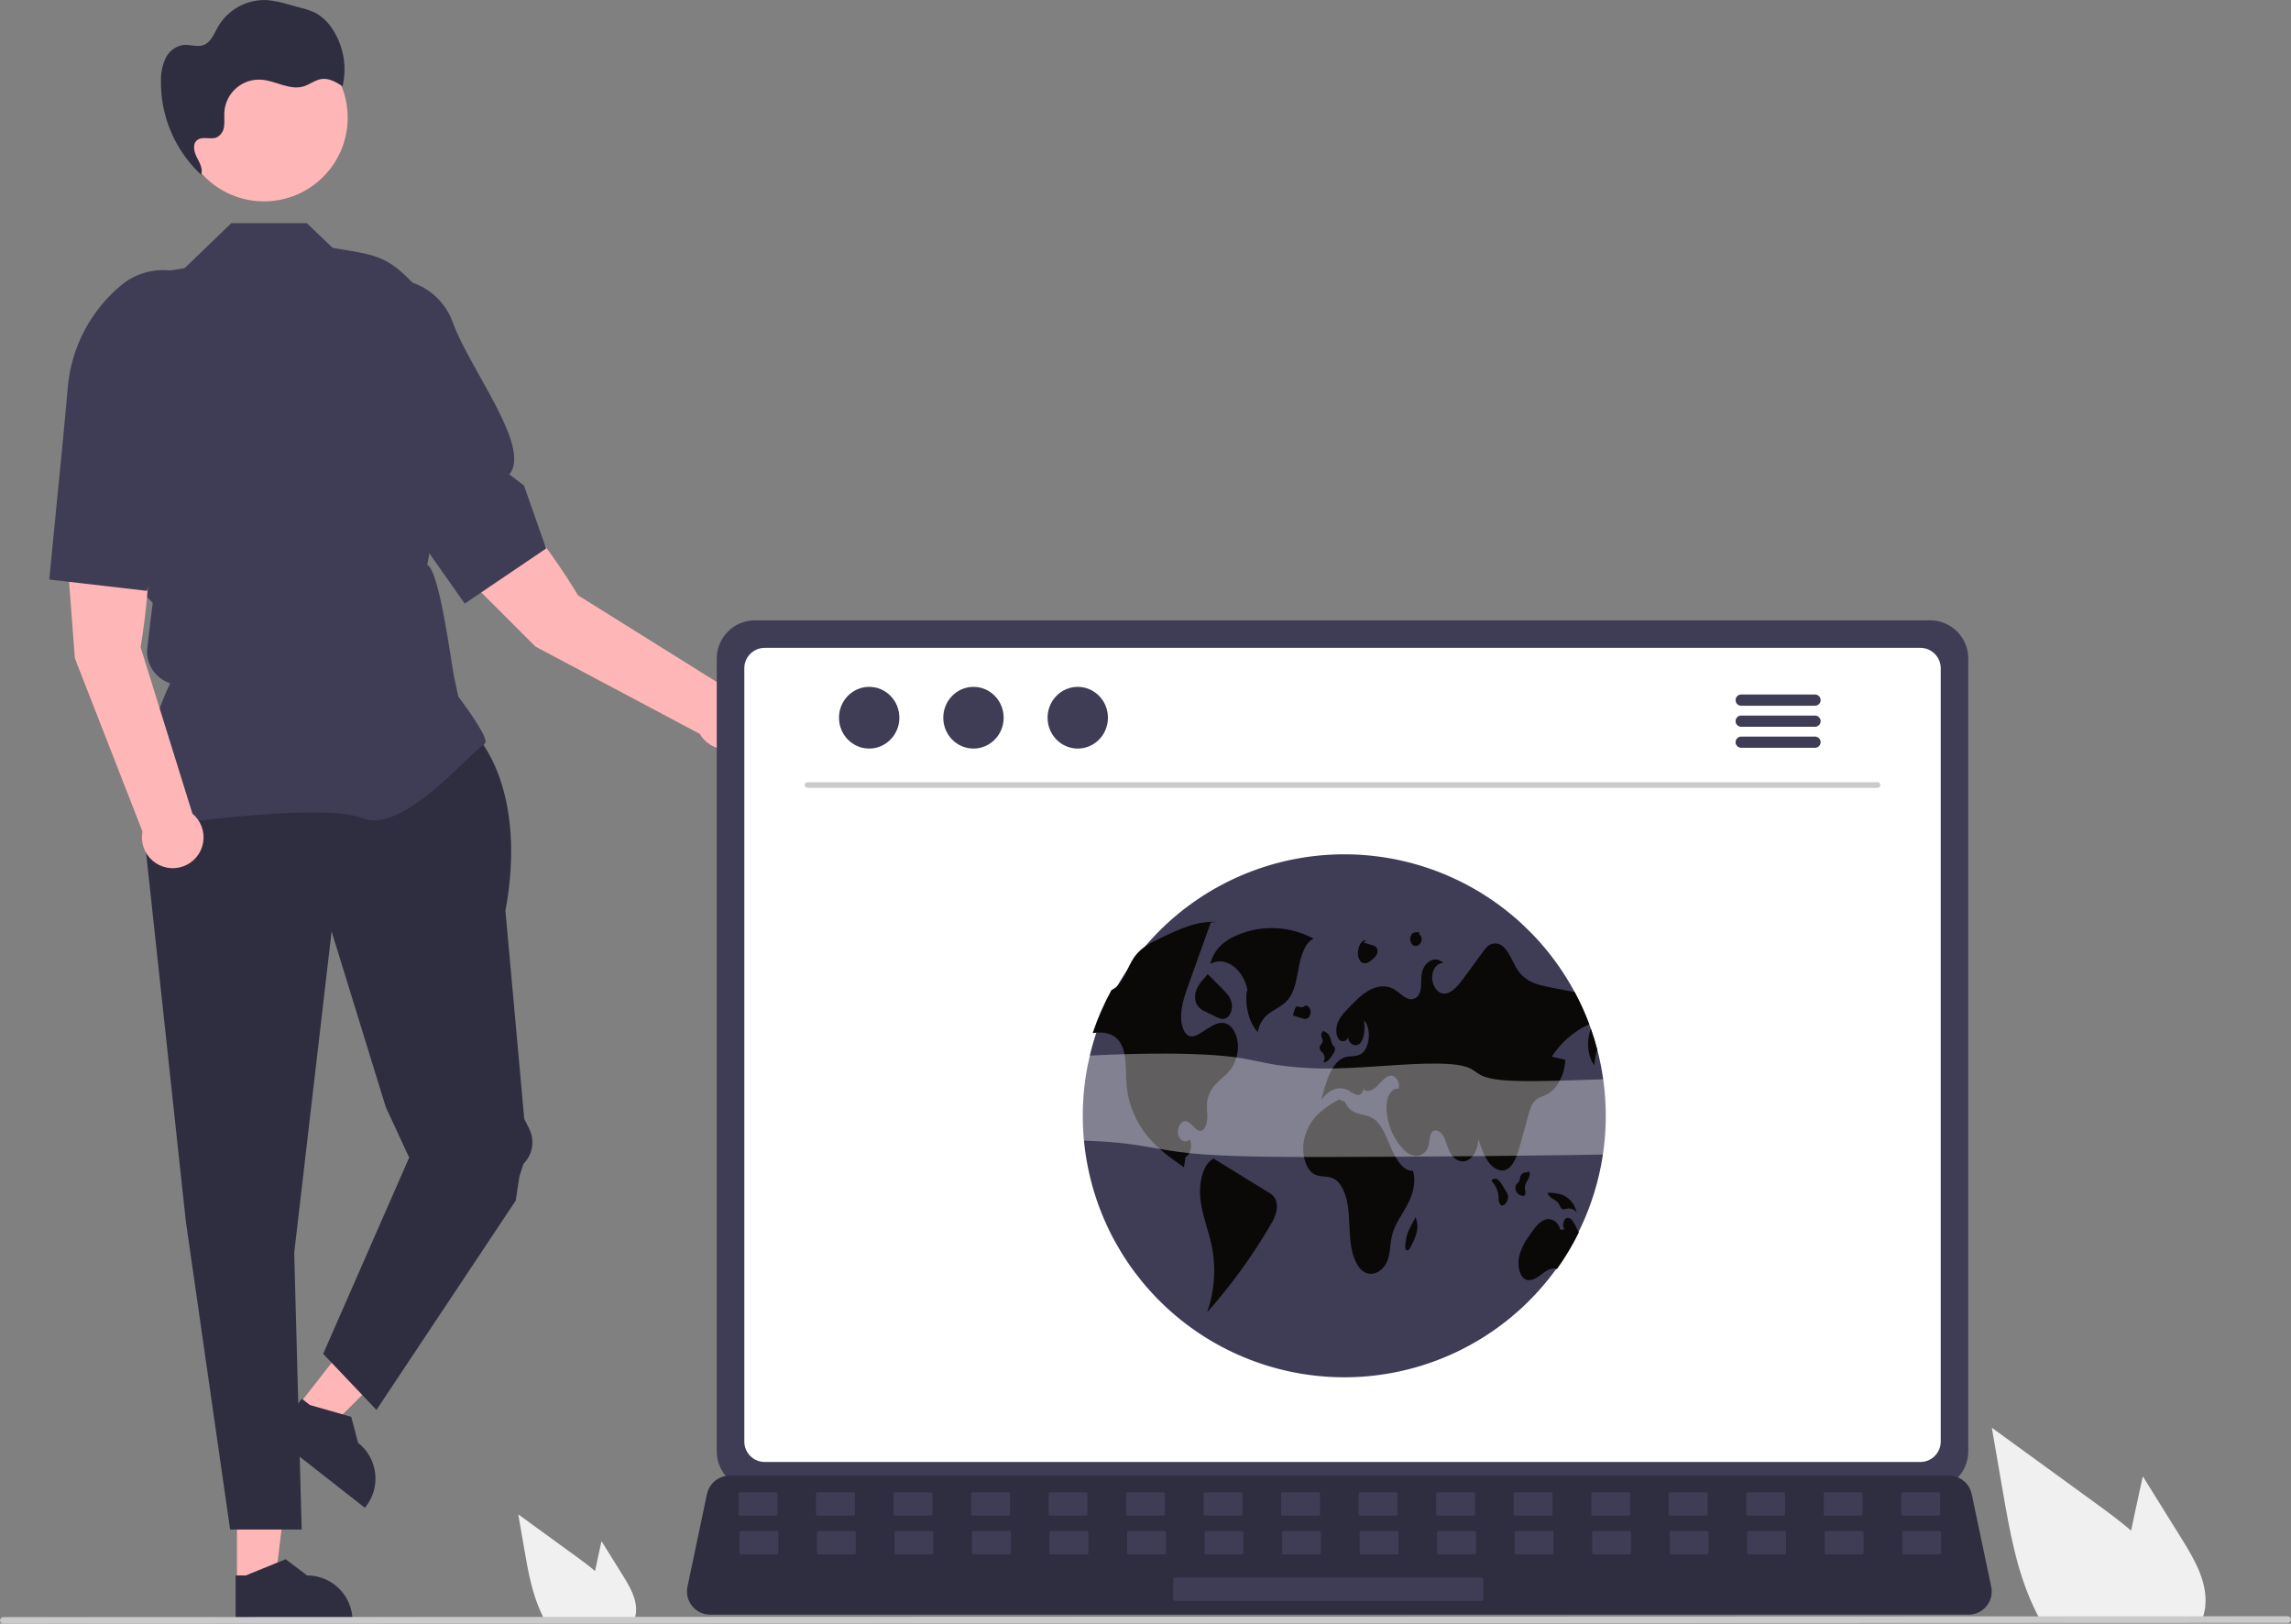 <svg width="127" height="90" viewBox="0 0 127 90" fill="none" xmlns="http://www.w3.org/2000/svg">
<rect x="0" y="0" width="127" height="90" fill="#808080" stroke="none"/>
<g clip-path="url(#clip0_15_163)">
<path d="M13.136 87.731L15.243 87.731L16.246 79.601L13.135 79.601L13.136 87.731Z" fill="#FFB6B6"/>
<path d="M13.061 89.929L19.544 89.929V89.847C19.543 89.178 19.278 88.536 18.804 88.063C18.331 87.59 17.69 87.325 17.02 87.325H17.02L15.836 86.426L13.627 87.325L13.061 87.325L13.061 89.929Z" fill="#2F2E41"/>
<path d="M16.54 77.895L18.199 79.195L24.002 73.413L21.553 71.495L16.54 77.895Z" fill="#FFB6B6"/>
<path d="M15.125 79.58L20.228 83.577L20.279 83.512C20.691 82.986 20.878 82.317 20.797 81.652C20.716 80.988 20.375 80.383 19.848 79.971L19.848 79.971L19.47 78.534L17.177 77.879L16.731 77.53L15.125 79.58Z" fill="#2F2E41"/>
<path d="M26.464 40.855C26.464 40.855 29.261 43.756 28.018 50.49L29.062 62.02L29.331 62.554C29.492 62.872 29.548 63.232 29.491 63.584C29.435 63.936 29.269 64.261 29.017 64.513L28.795 65.201L28.588 66.548L20.868 78.151L17.915 75.043L22.682 64.165L21.387 61.368L18.382 51.63L16.309 69.448L16.724 84.781H12.757L10.3 67.687L7.709 43.653L9.056 40.855H26.464Z" fill="#2F2E41"/>
<path d="M8.355 45.84L8.327 45.8C6.817 43.687 9.088 38.608 9.43 37.872C9.024 37.74 8.675 37.472 8.444 37.112C8.214 36.752 8.115 36.323 8.165 35.898L8.313 34.644L8.466 33.413L7.364 32.311L7.361 32.283L6.726 26.733L5.804 23.047C5.456 21.653 5.486 20.192 5.89 18.813C6.294 17.435 7.057 16.189 8.102 15.203L10.234 14.864L12.825 12.368H17.004L18.437 13.737C21.112 14.206 21.571 14.053 23.869 16.809L22.825 25.38L22.564 26.559L22.565 28.158L23.227 28.894C23.466 29.159 23.639 29.476 23.733 29.82C23.828 30.163 23.84 30.524 23.77 30.874L23.683 31.309C24.366 31.602 25.018 36.802 25.174 37.528L25.406 38.613C25.605 38.876 26.918 40.627 26.918 41.105C26.918 41.177 26.865 41.246 26.751 41.324C25.856 41.929 22.288 46.228 20.099 45.352C17.767 44.419 8.497 45.818 8.403 45.832L8.355 45.84Z" fill="#3F3D56"/>
<path d="M7.794 35.874C7.794 35.874 8.867 29.81 7.786 27.529L3.497 27.836L4.15 36.486L7.899 46.091C7.842 46.387 7.864 46.693 7.963 46.978C8.062 47.262 8.235 47.516 8.464 47.712C8.692 47.908 8.969 48.04 9.265 48.095C9.562 48.15 9.867 48.126 10.151 48.024C10.435 47.923 10.687 47.748 10.882 47.517C11.076 47.287 11.206 47.01 11.259 46.713C11.311 46.416 11.284 46.111 11.18 45.828C11.076 45.545 10.9 45.294 10.668 45.102L7.794 35.874Z" fill="#FFB6B6"/>
<path d="M3.497 24.313L3.762 21.423C3.862 20.336 4.176 19.278 4.686 18.312C5.196 17.347 5.892 16.491 6.734 15.795C7.257 15.366 7.89 15.091 8.561 15.003C9.232 14.914 9.914 15.015 10.531 15.294C11.364 15.678 12.021 16.363 12.368 17.212C12.715 18.061 12.727 19.01 12.4 19.868C11.409 22.467 11.767 25.216 9.834 25.551L10.044 26.55L8.144 32.751L2.731 32.124L3.497 24.313Z" fill="#3F3D56"/>
<path d="M32.045 33C32.045 33 28.903 27.703 26.596 26.679L23.544 29.708L29.682 35.84L38.789 40.677C38.938 40.939 39.155 41.156 39.415 41.307C39.676 41.458 39.972 41.538 40.274 41.538C40.575 41.537 40.871 41.457 41.132 41.305C41.392 41.154 41.608 40.936 41.757 40.674C41.906 40.412 41.983 40.115 41.98 39.814C41.977 39.512 41.895 39.217 41.741 38.958C41.587 38.698 41.368 38.484 41.105 38.338C40.841 38.191 40.544 38.116 40.242 38.121L32.045 33Z" fill="#FFB6B6"/>
<path d="M21.247 27.037L19.563 24.673C18.93 23.784 18.478 22.777 18.235 21.712C17.991 20.648 17.961 19.545 18.145 18.469C18.262 17.802 18.563 17.181 19.014 16.677C19.465 16.172 20.047 15.804 20.697 15.613C21.579 15.361 22.524 15.452 23.341 15.87C24.157 16.287 24.785 16.999 25.097 17.862C26.041 20.479 29.484 24.779 28.237 26.294L29.048 26.914L30.273 30.404L25.761 33.458L21.247 27.037Z" fill="#3F3D56"/>
<path d="M14.633 11.162C17.196 11.162 19.274 9.085 19.274 6.522C19.274 3.959 17.196 1.882 14.633 1.882C12.07 1.882 9.992 3.959 9.992 6.522C9.992 9.085 12.07 11.162 14.633 11.162Z" fill="#FFB6B6"/>
<path d="M11.265 9.793C11.224 9.757 11.186 9.719 11.146 9.683C11.145 9.686 11.145 9.69 11.143 9.694L11.265 9.793Z" fill="#2F2E41"/>
<path d="M18.436 1.622C18.205 1.251 17.886 0.943 17.507 0.726C17.247 0.6 16.975 0.504 16.694 0.438L15.96 0.238C15.583 0.122 15.196 0.044 14.804 0.005C14.26 -0.021 13.718 0.102 13.239 0.362C12.76 0.622 12.362 1.008 12.087 1.479C11.865 1.873 11.687 2.363 11.259 2.507C10.914 2.623 10.537 2.459 10.174 2.491C9.961 2.522 9.76 2.605 9.587 2.732C9.414 2.859 9.275 3.028 9.182 3.222C9.001 3.612 8.912 4.038 8.922 4.468C8.908 5.445 9.098 6.413 9.481 7.311C9.865 8.209 10.432 9.017 11.146 9.683C11.266 9.367 11.069 9.026 10.913 8.724C10.755 8.419 10.658 7.993 10.922 7.773C11.216 7.528 11.687 7.765 12.035 7.605C12.146 7.542 12.24 7.451 12.308 7.342C12.376 7.233 12.415 7.109 12.423 6.981C12.457 6.727 12.422 6.469 12.438 6.214C12.454 5.961 12.519 5.713 12.631 5.486C12.743 5.258 12.899 5.055 13.091 4.888C13.281 4.721 13.504 4.593 13.744 4.512C13.985 4.432 14.239 4.4 14.492 4.418C15.284 4.474 16.052 5.015 16.814 4.793C17.172 4.688 17.477 4.422 17.846 4.377C18.256 4.328 18.641 4.559 18.989 4.781C19.116 4.244 19.132 3.688 19.037 3.145C18.941 2.602 18.737 2.084 18.436 1.622Z" fill="#2F2E41"/>
<path d="M34.525 87.322L33.344 85.425L33.108 86.509C33.067 86.699 33.025 86.892 32.987 87.083C32.652 86.797 32.295 86.532 31.946 86.278C30.873 85.5 29.802 84.721 28.73 83.941L29.066 85.886C29.273 87.083 29.489 88.305 30 89.4C30.057 89.525 30.118 89.647 30.184 89.766H35.168C35.208 89.656 35.236 89.54 35.251 89.423C35.252 89.416 35.253 89.408 35.252 89.4C35.331 88.658 34.92 87.958 34.525 87.322Z" fill="#F0F0F0"/>
<path d="M120.927 85.273L118.785 81.831L118.357 83.798C118.282 84.142 118.207 84.492 118.137 84.84C117.529 84.32 116.882 83.84 116.248 83.379C114.303 81.967 112.359 80.554 110.416 79.139L111.025 82.667C111.4 84.84 111.792 87.056 112.72 89.043C112.822 89.268 112.933 89.49 113.053 89.707H122.094C122.167 89.505 122.217 89.296 122.244 89.084C122.246 89.07 122.247 89.056 122.247 89.043C122.388 87.695 121.644 86.426 120.927 85.273Z" fill="#F0F0F0"/>
<path d="M126.818 89.953L0.182 90C0.134 90 0.088 89.981 0.054 89.946C0.02 89.912 0.001 89.866 0.001 89.818C0.001 89.769 0.02 89.723 0.054 89.689C0.088 89.655 0.134 89.635 0.182 89.635L126.818 89.588C126.866 89.588 126.912 89.608 126.946 89.642C126.98 89.676 126.999 89.722 126.999 89.771C126.999 89.819 126.98 89.865 126.946 89.899C126.912 89.933 126.866 89.953 126.818 89.953Z" fill="#CACACA"/>
<path d="M39.733 36.494V80.451C39.733 81.011 39.956 81.548 40.352 81.944C40.748 82.34 41.285 82.563 41.846 82.563H106.996C107.556 82.563 108.093 82.34 108.49 81.944C108.886 81.548 109.108 81.011 109.109 80.451V36.494C109.108 35.934 108.884 35.398 108.488 35.003C108.092 34.607 107.556 34.385 106.996 34.384H41.846C41.286 34.385 40.749 34.607 40.353 35.003C39.957 35.398 39.734 35.934 39.733 36.494Z" fill="#3F3D56"/>
<path d="M41.261 37.041V79.908C41.261 80.208 41.381 80.495 41.592 80.706C41.804 80.918 42.091 81.037 42.39 81.037H106.454C106.753 81.037 107.04 80.918 107.252 80.706C107.463 80.495 107.582 80.208 107.583 79.908V37.041C107.583 36.741 107.464 36.454 107.252 36.242C107.04 36.03 106.753 35.91 106.454 35.91H42.39C42.091 35.91 41.803 36.03 41.592 36.242C41.38 36.454 41.261 36.741 41.261 37.041Z" fill="white"/>
<path d="M38.37 89.023C38.489 89.173 38.641 89.293 38.814 89.376C38.986 89.459 39.176 89.501 39.367 89.5H109.128C109.318 89.5 109.507 89.457 109.679 89.375C109.851 89.293 110.003 89.173 110.123 89.025C110.243 88.877 110.329 88.704 110.374 88.519C110.419 88.333 110.422 88.14 110.382 87.954L109.3 82.811C109.255 82.601 109.158 82.406 109.018 82.243C108.879 82.08 108.701 81.955 108.5 81.878C108.355 81.821 108.201 81.792 108.045 81.792H40.446C40.29 81.792 40.135 81.821 39.99 81.878C39.79 81.955 39.611 82.08 39.472 82.243C39.332 82.406 39.236 82.601 39.191 82.811L38.108 87.954C38.069 88.14 38.073 88.333 38.118 88.518C38.164 88.703 38.25 88.876 38.37 89.023Z" fill="#2F2E41"/>
<path d="M105.475 84.008H107.475C107.516 84.008 107.549 83.974 107.549 83.933V82.793C107.549 82.752 107.516 82.719 107.475 82.719H105.475C105.434 82.719 105.401 82.752 105.401 82.793V83.933C105.401 83.974 105.434 84.008 105.475 84.008Z" fill="#3F3D56"/>
<path d="M101.178 84.008H103.177C103.219 84.008 103.252 83.974 103.252 83.933V82.793C103.252 82.752 103.219 82.719 103.177 82.719H101.178C101.137 82.719 101.104 82.752 101.104 82.793V83.933C101.104 83.974 101.137 84.008 101.178 84.008Z" fill="#3F3D56"/>
<path d="M96.881 84.008H98.88C98.921 84.008 98.955 83.974 98.955 83.933V82.793C98.955 82.752 98.921 82.719 98.88 82.719H96.881C96.84 82.719 96.806 82.752 96.806 82.793V83.933C96.806 83.974 96.84 84.008 96.881 84.008Z" fill="#3F3D56"/>
<path d="M92.584 84.008H94.583C94.624 84.008 94.658 83.974 94.658 83.933V82.793C94.658 82.752 94.624 82.719 94.583 82.719H92.584C92.543 82.719 92.509 82.752 92.509 82.793V83.933C92.509 83.974 92.543 84.008 92.584 84.008Z" fill="#3F3D56"/>
<path d="M88.287 84.008H90.286C90.327 84.008 90.361 83.974 90.361 83.933V82.793C90.361 82.752 90.327 82.719 90.286 82.719H88.287C88.245 82.719 88.212 82.752 88.212 82.793V83.933C88.212 83.974 88.245 84.008 88.287 84.008Z" fill="#3F3D56"/>
<path d="M83.99 84.008H85.989C86.03 84.008 86.063 83.974 86.063 83.933V82.793C86.063 82.752 86.03 82.719 85.989 82.719H83.99C83.948 82.719 83.915 82.752 83.915 82.793V83.933C83.915 83.974 83.948 84.008 83.99 84.008Z" fill="#3F3D56"/>
<path d="M79.692 84.008H81.691C81.733 84.008 81.766 83.974 81.766 83.933V82.793C81.766 82.752 81.733 82.719 81.691 82.719H79.692C79.651 82.719 79.618 82.752 79.618 82.793V83.933C79.618 83.974 79.651 84.008 79.692 84.008Z" fill="#3F3D56"/>
<path d="M75.395 84.008H77.394C77.435 84.008 77.469 83.974 77.469 83.933V82.793C77.469 82.752 77.435 82.719 77.394 82.719H75.395C75.354 82.719 75.32 82.752 75.32 82.793V83.933C75.32 83.974 75.354 84.008 75.395 84.008Z" fill="#3F3D56"/>
<path d="M71.098 84.008H73.097C73.138 84.008 73.172 83.974 73.172 83.933V82.793C73.172 82.752 73.138 82.719 73.097 82.719H71.098C71.057 82.719 71.023 82.752 71.023 82.793V83.933C71.023 83.974 71.057 84.008 71.098 84.008Z" fill="#3F3D56"/>
<path d="M66.801 84.008H68.8C68.841 84.008 68.874 83.974 68.874 83.933V82.793C68.874 82.752 68.841 82.719 68.8 82.719H66.801C66.759 82.719 66.726 82.752 66.726 82.793V83.933C66.726 83.974 66.759 84.008 66.801 84.008Z" fill="#3F3D56"/>
<path d="M62.504 84.008H64.502C64.544 84.008 64.577 83.974 64.577 83.933V82.793C64.577 82.752 64.544 82.719 64.502 82.719H62.504C62.462 82.719 62.429 82.752 62.429 82.793V83.933C62.429 83.974 62.462 84.008 62.504 84.008Z" fill="#3F3D56"/>
<path d="M58.206 84.008H60.205C60.247 84.008 60.28 83.974 60.28 83.933V82.793C60.28 82.752 60.247 82.719 60.205 82.719H58.206C58.165 82.719 58.132 82.752 58.132 82.793V83.933C58.132 83.974 58.165 84.008 58.206 84.008Z" fill="#3F3D56"/>
<path d="M53.909 84.008H55.908C55.95 84.008 55.983 83.974 55.983 83.933V82.793C55.983 82.752 55.95 82.719 55.908 82.719H53.909C53.868 82.719 53.834 82.752 53.834 82.793V83.933C53.834 83.974 53.868 84.008 53.909 84.008Z" fill="#3F3D56"/>
<path d="M49.612 84.008H51.611C51.652 84.008 51.686 83.974 51.686 83.933V82.793C51.686 82.752 51.652 82.719 51.611 82.719H49.612C49.571 82.719 49.537 82.752 49.537 82.793V83.933C49.537 83.974 49.571 84.008 49.612 84.008Z" fill="#3F3D56"/>
<path d="M45.315 84.008H47.314C47.355 84.008 47.389 83.974 47.389 83.933V82.793C47.389 82.752 47.355 82.719 47.314 82.719H45.315C45.273 82.719 45.24 82.752 45.24 82.793V83.933C45.24 83.974 45.273 84.008 45.315 84.008Z" fill="#3F3D56"/>
<path d="M41.018 84.008H43.017C43.058 84.008 43.091 83.974 43.091 83.933V82.793C43.091 82.752 43.058 82.719 43.017 82.719H41.018C40.976 82.719 40.943 82.752 40.943 82.793V83.933C40.943 83.974 40.976 84.008 41.018 84.008Z" fill="#3F3D56"/>
<path d="M105.526 86.156H107.525C107.567 86.156 107.6 86.122 107.6 86.081V84.942C107.6 84.9 107.567 84.867 107.525 84.867H105.526C105.485 84.867 105.451 84.9 105.451 84.942V86.081C105.451 86.122 105.485 86.156 105.526 86.156Z" fill="#3F3D56"/>
<path d="M101.229 86.156H103.228C103.269 86.156 103.303 86.122 103.303 86.081V84.942C103.303 84.9 103.269 84.867 103.228 84.867H101.229C101.188 84.867 101.154 84.9 101.154 84.942V86.081C101.154 86.122 101.188 86.156 101.229 86.156Z" fill="#3F3D56"/>
<path d="M96.932 86.156H98.931C98.972 86.156 99.006 86.122 99.006 86.081V84.942C99.006 84.9 98.972 84.867 98.931 84.867H96.932C96.891 84.867 96.857 84.9 96.857 84.942V86.081C96.857 86.122 96.891 86.156 96.932 86.156Z" fill="#3F3D56"/>
<path d="M92.635 86.156H94.634C94.675 86.156 94.709 86.122 94.709 86.081V84.942C94.709 84.9 94.675 84.867 94.634 84.867H92.635C92.593 84.867 92.56 84.9 92.56 84.942V86.081C92.56 86.122 92.593 86.156 92.635 86.156Z" fill="#3F3D56"/>
<path d="M88.338 86.156H90.337C90.378 86.156 90.411 86.122 90.411 86.081V84.942C90.411 84.9 90.378 84.867 90.337 84.867H88.338C88.296 84.867 88.263 84.9 88.263 84.942V86.081C88.263 86.122 88.296 86.156 88.338 86.156Z" fill="#3F3D56"/>
<path d="M84.04 86.156H86.039C86.081 86.156 86.114 86.122 86.114 86.081V84.942C86.114 84.9 86.081 84.867 86.039 84.867H84.04C83.999 84.867 83.966 84.9 83.966 84.942V86.081C83.966 86.122 83.999 86.156 84.04 86.156Z" fill="#3F3D56"/>
<path d="M79.743 86.156H81.742C81.783 86.156 81.817 86.122 81.817 86.081V84.942C81.817 84.9 81.783 84.867 81.742 84.867H79.743C79.702 84.867 79.668 84.9 79.668 84.942V86.081C79.668 86.122 79.702 86.156 79.743 86.156Z" fill="#3F3D56"/>
<path d="M75.446 86.156H77.445C77.486 86.156 77.52 86.122 77.52 86.081V84.942C77.52 84.9 77.486 84.867 77.445 84.867H75.446C75.405 84.867 75.371 84.9 75.371 84.942V86.081C75.371 86.122 75.405 86.156 75.446 86.156Z" fill="#3F3D56"/>
<path d="M71.149 86.156H73.148C73.189 86.156 73.222 86.122 73.222 86.081V84.942C73.222 84.9 73.189 84.867 73.148 84.867H71.149C71.107 84.867 71.074 84.9 71.074 84.942V86.081C71.074 86.122 71.107 86.156 71.149 86.156Z" fill="#3F3D56"/>
<path d="M66.852 86.156H68.85C68.892 86.156 68.925 86.122 68.925 86.081V84.942C68.925 84.9 68.892 84.867 68.85 84.867H66.852C66.81 84.867 66.777 84.9 66.777 84.942V86.081C66.777 86.122 66.81 86.156 66.852 86.156Z" fill="#3F3D56"/>
<path d="M62.554 86.156H64.553C64.595 86.156 64.628 86.122 64.628 86.081V84.942C64.628 84.9 64.595 84.867 64.553 84.867H62.554C62.513 84.867 62.48 84.9 62.48 84.942V86.081C62.48 86.122 62.513 86.156 62.554 86.156Z" fill="#3F3D56"/>
<path d="M58.257 86.156H60.256C60.297 86.156 60.331 86.122 60.331 86.081V84.942C60.331 84.9 60.297 84.867 60.256 84.867H58.257C58.216 84.867 58.182 84.9 58.182 84.942V86.081C58.182 86.122 58.216 86.156 58.257 86.156Z" fill="#3F3D56"/>
<path d="M53.96 86.156H55.959C56 86.156 56.034 86.122 56.034 86.081V84.942C56.034 84.9 56 84.867 55.959 84.867H53.96C53.919 84.867 53.885 84.9 53.885 84.942V86.081C53.885 86.122 53.919 86.156 53.96 86.156Z" fill="#3F3D56"/>
<path d="M49.663 86.156H51.662C51.703 86.156 51.736 86.122 51.736 86.081V84.942C51.736 84.9 51.703 84.867 51.662 84.867H49.663C49.621 84.867 49.588 84.9 49.588 84.942V86.081C49.588 86.122 49.621 86.156 49.663 86.156Z" fill="#3F3D56"/>
<path d="M45.365 86.156H47.365C47.406 86.156 47.439 86.122 47.439 86.081V84.942C47.439 84.9 47.406 84.867 47.365 84.867H45.365C45.324 84.867 45.291 84.9 45.291 84.942V86.081C45.291 86.122 45.324 86.156 45.365 86.156Z" fill="#3F3D56"/>
<path d="M41.068 86.156H43.067C43.109 86.156 43.142 86.122 43.142 86.081V84.942C43.142 84.9 43.109 84.867 43.067 84.867H41.068C41.027 84.867 40.993 84.9 40.993 84.942V86.081C40.993 86.122 41.027 86.156 41.068 86.156Z" fill="#3F3D56"/>
<path d="M65.111 88.734H82.15C82.192 88.734 82.225 88.7 82.225 88.659V87.519C82.225 87.478 82.192 87.445 82.15 87.445H65.111C65.07 87.445 65.036 87.478 65.036 87.519V88.659C65.036 88.7 65.07 88.734 65.111 88.734Z" fill="#3F3D56"/>
<path d="M89.016 61.877C89.009 65.496 87.648 68.981 85.201 71.647C82.754 74.314 79.398 75.969 75.793 76.287C72.188 76.604 68.594 75.562 65.718 73.365C62.842 71.168 60.892 67.975 60.252 64.413C59.611 60.852 60.327 57.179 62.257 54.118C64.187 51.057 67.193 48.829 70.683 47.871C74.174 46.913 77.896 47.296 81.119 48.943C84.341 50.59 86.831 53.383 88.098 56.773C88.13 56.858 88.161 56.943 88.191 57.029V57.03C88.325 57.408 88.442 57.793 88.544 58.184C88.859 59.39 89.017 60.631 89.016 61.877Z" fill="#3F3D56"/>
<path d="M72.825 52.032C72.169 51.678 71.441 51.477 70.696 51.447C69.951 51.416 69.209 51.556 68.526 51.856C67.925 52.118 67.292 52.587 67.092 53.434C67.903 52.956 68.953 53.712 69.161 54.925L69.113 54.938C69.002 55.778 69.248 56.693 69.725 57.214C69.76 56.978 69.847 56.754 69.98 56.557C70.113 56.36 70.288 56.195 70.493 56.074C70.843 55.844 71.23 55.677 71.497 55.282C71.814 54.813 71.894 54.128 72.02 53.503C72.146 52.878 72.385 52.206 72.825 52.032Z" fill="#0B0808"/>
<path d="M68.286 59.181C68.061 59.518 67.761 59.73 67.492 59.993C67.181 60.276 66.977 60.657 66.915 61.072C66.881 61.365 66.933 61.664 66.926 61.96C66.919 62.257 66.82 62.591 66.618 62.665C66.299 62.78 66.056 62.188 65.729 62.147C65.468 62.114 65.234 62.524 65.309 62.879C65.385 63.234 65.739 63.391 65.943 63.159C66.127 63.468 65.997 64.028 65.721 64.123C65.691 64.318 65.662 64.511 65.634 64.706C64.935 64.217 64.229 63.72 63.634 63.005C62.973 62.215 62.563 61.246 62.457 60.222C62.38 59.4 62.494 58.458 62.117 57.825C61.814 57.319 61.295 57.207 60.828 57.238C60.743 57.244 60.657 57.254 60.572 57.264C60.847 56.437 61.197 55.637 61.617 54.873C61.712 54.832 61.8 54.777 61.879 54.71C62.313 54.341 62.507 53.594 62.859 53.078C62.882 53.045 62.905 53.012 62.93 52.981C63.291 52.51 63.774 52.267 64.241 52.042C65.275 51.54 66.338 51.032 67.43 51.102L67.119 51.132C66.757 52.147 66.394 53.162 66.031 54.176C65.976 54.332 65.92 54.488 65.864 54.644C65.658 55.221 65.446 55.836 65.477 56.482C65.496 56.865 65.629 57.273 65.882 57.404C66.118 57.526 66.376 57.377 66.603 57.229C66.7 57.168 66.796 57.106 66.892 57.044C67.238 56.821 67.622 56.592 67.987 56.741C68.322 56.878 68.57 57.332 68.617 57.823C68.66 58.3 68.543 58.777 68.286 59.181Z" fill="#0B0808"/>
<path d="M70.345 66.11C69.334 65.487 68.323 64.865 67.311 64.243L67.329 64.198C66.7 64.438 66.439 65.555 66.543 66.469C66.647 67.382 66.999 68.199 67.177 69.09C67.417 70.308 67.326 71.568 66.915 72.74C68.244 71.248 69.421 69.627 70.427 67.901C70.568 67.683 70.675 67.446 70.745 67.197C70.819 66.931 70.793 66.647 70.671 66.4C70.588 66.277 70.476 66.178 70.345 66.11Z" fill="#0B0808"/>
<path d="M66.354 54.785C66.236 55.04 66.217 55.331 66.303 55.598C66.403 55.814 66.584 55.982 66.807 56.065L67.365 56.342C67.551 56.434 67.751 56.527 67.941 56.451C68.169 56.359 68.328 56.001 68.287 55.669C68.243 55.315 68.02 55.072 67.814 54.864C67.525 54.574 67.236 54.284 66.948 53.994L66.785 54.193C66.609 54.365 66.463 54.565 66.354 54.785Z" fill="#0B0808"/>
<path d="M86.021 58.569C86.272 58.628 86.524 58.687 86.775 58.746C86.731 59.595 86.311 60.38 85.746 60.665C85.511 60.783 85.249 60.827 85.055 61.048C84.879 61.249 84.79 61.562 84.708 61.861C84.564 62.384 84.421 62.906 84.277 63.428C84.123 63.99 83.925 64.615 83.525 64.818C83.181 64.992 82.788 64.779 82.523 64.422C82.259 64.064 82.098 63.583 81.941 63.115C81.951 63.626 81.713 64.126 81.377 64.304C81.04 64.481 80.629 64.321 80.404 63.925C80.242 63.64 80.174 63.265 80.016 62.976C79.857 62.688 79.523 62.522 79.35 62.793C79.236 62.973 79.25 63.249 79.193 63.477C79.165 63.629 79.09 63.768 78.978 63.875C78.867 63.982 78.725 64.052 78.572 64.075C78.432 64.071 78.293 64.04 78.166 63.981C78.038 63.923 77.923 63.839 77.829 63.735C77.332 63.227 77.009 62.575 76.905 61.873C76.835 61.536 76.844 61.188 76.931 60.855C77.031 60.539 77.272 60.296 77.511 60.356C77.668 60.024 77.358 59.583 77.078 59.622C76.797 59.661 76.578 59.961 76.347 60.192C76.118 60.423 75.797 60.591 75.566 60.362C75.569 60.406 75.562 60.449 75.547 60.49C75.532 60.531 75.509 60.569 75.479 60.6C75.448 60.632 75.412 60.657 75.372 60.674C75.331 60.691 75.288 60.699 75.244 60.698C75.09 60.654 74.948 60.578 74.825 60.476C74.295 60.146 73.623 60.365 73.247 60.989C73.482 59.989 73.827 58.841 74.549 58.606C74.844 58.51 75.166 58.589 75.445 58.422C75.939 58.126 76.039 57.008 75.612 56.547C75.666 56.983 75.656 57.492 75.426 57.791C75.195 58.089 74.712 57.894 74.741 57.453C74.735 57.515 74.709 57.574 74.667 57.62C74.625 57.666 74.57 57.698 74.509 57.711C74.448 57.724 74.384 57.717 74.327 57.692C74.27 57.667 74.223 57.624 74.192 57.57C74.038 57.337 74.051 56.955 74.16 56.676C74.272 56.423 74.433 56.195 74.633 56.005C75.018 55.592 75.409 55.175 75.855 54.915C76.301 54.656 76.817 54.568 77.264 54.826C77.501 54.962 77.708 55.189 77.949 55.309C78.007 55.345 78.071 55.369 78.138 55.379C78.205 55.39 78.273 55.387 78.339 55.37C78.405 55.354 78.467 55.324 78.521 55.283C78.576 55.242 78.621 55.191 78.655 55.132C78.834 54.818 78.75 54.351 78.816 53.958C78.936 53.263 79.63 52.938 80.016 53.397C79.728 53.323 79.43 53.663 79.394 54.076C79.358 54.489 79.566 54.905 79.845 55.03C80.314 55.238 80.773 54.716 81.127 54.233C81.497 53.727 81.867 53.221 82.238 52.716C82.297 52.63 82.364 52.549 82.437 52.474C82.553 52.361 82.707 52.296 82.87 52.293C83.032 52.29 83.189 52.348 83.31 52.456C83.684 52.762 83.86 53.389 84.168 53.82C84.614 54.447 85.281 54.599 85.902 54.721C86.365 54.81 86.828 54.901 87.292 54.992C87.601 55.567 87.87 56.162 88.098 56.773C87.248 57.161 86.528 57.784 86.021 58.569Z" fill="#0B0808"/>
<path d="M88.544 58.184C88.449 58.464 88.397 58.757 88.39 59.053C87.993 58.568 87.93 57.659 88.191 57.03C88.325 57.408 88.442 57.793 88.544 58.184Z" fill="#0B0808"/>
<path d="M87.518 68.322C87.171 69.028 86.766 69.704 86.31 70.343C86.018 70.219 85.704 70.442 85.431 70.651C85.145 70.87 84.802 71.083 84.51 70.883C84.211 70.679 84.114 70.108 84.209 69.654C84.318 69.236 84.509 68.844 84.77 68.5C85.013 68.137 85.273 67.76 85.612 67.619C85.951 67.478 86.386 67.677 86.485 68.159L86.725 68.151C86.59 67.966 86.661 67.583 86.842 67.516C87.05 67.437 87.231 67.723 87.354 67.976C87.409 68.091 87.465 68.206 87.518 68.322Z" fill="#0B0808"/>
<path d="M78.326 64.898C77.81 64.931 77.402 64.296 77.13 63.671C76.859 63.047 76.611 62.332 76.145 62.014C75.88 61.833 75.576 61.808 75.288 61.72C75.124 61.678 74.973 61.599 74.846 61.487C74.719 61.376 74.621 61.236 74.559 61.078L74.232 60.946C73.775 61.175 73.355 61.474 72.99 61.832C72.572 62.276 72.312 62.844 72.25 63.45C72.187 64.105 72.418 64.835 72.849 65.081C73.19 65.276 73.587 65.153 73.932 65.331C74.363 65.553 74.619 66.199 74.716 66.837C74.813 67.475 74.789 68.137 74.858 68.782C74.927 69.427 75.118 70.098 75.514 70.429C76.009 70.842 76.735 70.499 76.957 69.746C77.066 69.377 77.062 68.96 77.144 68.577C77.287 67.901 77.675 67.401 77.982 66.847C78.289 66.293 78.53 65.541 78.326 64.898Z" fill="#0B0808"/>
<path d="M73.229 58.265C73.277 58.309 73.322 58.356 73.363 58.407C73.406 58.481 73.428 58.565 73.426 58.65C73.425 58.735 73.4 58.819 73.355 58.891C73.417 58.887 73.478 58.871 73.533 58.843C73.589 58.815 73.638 58.775 73.677 58.727C73.771 58.62 73.854 58.503 73.924 58.379C73.957 58.337 73.981 58.287 73.993 58.235C74.006 58.183 74.007 58.128 73.997 58.075C73.973 58.006 73.915 57.976 73.875 57.924C73.819 57.822 73.781 57.711 73.762 57.596C73.739 57.488 73.687 57.388 73.612 57.308C73.536 57.228 73.439 57.171 73.333 57.143L73.359 57.148C73.314 57.174 73.28 57.214 73.259 57.261C73.239 57.307 73.233 57.359 73.244 57.41C73.259 57.511 73.324 57.595 73.318 57.698C73.308 57.846 73.16 57.916 73.151 58.064C73.15 58.139 73.178 58.211 73.229 58.265Z" fill="#0B0808"/>
<path d="M72.345 55.743L72.347 55.743C72.363 55.729 72.378 55.713 72.391 55.696L72.345 55.743Z" fill="#0B0808"/>
<path d="M72.5 56.44C72.562 56.386 72.608 56.315 72.632 56.236C72.657 56.158 72.659 56.074 72.64 55.994C72.602 55.825 72.47 55.712 72.347 55.743C72.312 55.779 72.268 55.805 72.219 55.82C72.171 55.834 72.12 55.836 72.07 55.825C71.995 55.805 71.912 55.755 71.846 55.812C71.808 55.855 71.782 55.906 71.769 55.961C71.745 56.036 71.721 56.11 71.697 56.185C71.685 56.211 71.682 56.241 71.688 56.269C71.693 56.281 71.7 56.291 71.71 56.298C71.719 56.306 71.731 56.311 71.743 56.313C71.889 56.356 72.034 56.399 72.18 56.442C72.23 56.465 72.285 56.477 72.34 56.477C72.395 56.476 72.45 56.464 72.5 56.44Z" fill="#0B0808"/>
<path d="M83.497 66.054C83.43 65.944 83.363 65.834 83.295 65.723C83.229 65.596 83.139 65.482 83.029 65.389C83.005 65.369 82.977 65.354 82.947 65.345C82.917 65.335 82.885 65.332 82.854 65.335C82.823 65.338 82.793 65.348 82.765 65.363C82.737 65.378 82.713 65.398 82.693 65.423L82.702 65.486C82.882 65.679 83.005 65.919 83.056 66.178C83.072 66.291 83.066 66.407 83.08 66.52C83.081 66.573 83.093 66.624 83.115 66.672C83.136 66.72 83.166 66.763 83.205 66.8C83.311 66.87 83.435 66.766 83.511 66.639C83.578 66.534 83.608 66.41 83.597 66.286C83.58 66.203 83.546 66.124 83.497 66.054Z" fill="#0B0808"/>
<path d="M84.554 66.198C84.567 66.094 84.558 65.99 84.529 65.89C84.524 65.755 84.56 65.621 84.632 65.507C84.703 65.399 84.757 65.28 84.792 65.156C84.807 65.099 84.804 65.039 84.784 64.984C84.762 64.933 84.708 64.911 84.677 64.95L84.744 64.993C84.654 64.977 84.562 64.981 84.475 65.006C84.425 65.025 84.38 65.056 84.345 65.096C84.309 65.136 84.284 65.184 84.271 65.236C84.26 65.317 84.242 65.396 84.217 65.474C84.178 65.555 84.101 65.582 84.053 65.654C84.02 65.717 84.004 65.787 84.005 65.859C84.006 65.93 84.025 65.999 84.06 66.062C84.12 66.163 84.216 66.239 84.329 66.273C84.41 66.302 84.517 66.304 84.554 66.198Z" fill="#0B0808"/>
<path d="M86.435 66.765C86.464 66.841 86.504 66.913 86.552 66.979C86.642 67.07 86.764 67.014 86.873 66.992C86.972 66.976 87.074 66.988 87.167 67.025C87.26 67.062 87.342 67.124 87.403 67.204C87.36 66.993 87.268 66.795 87.133 66.627C86.998 66.459 86.825 66.325 86.628 66.238C86.372 66.149 86.102 66.107 85.831 66.113L85.785 66.125C85.903 66.468 86.273 66.46 86.435 66.765Z" fill="#0B0808"/>
<path d="M78.467 67.468L78.468 67.47L78.482 67.442L78.467 67.468Z" fill="#0B0808"/>
<path d="M78.182 68.019C78.12 68.132 78.066 68.25 78.022 68.371C77.963 68.567 77.924 68.769 77.906 68.972C77.891 69.088 77.887 69.237 77.96 69.293C77.98 69.307 78.005 69.313 78.03 69.309C78.055 69.306 78.078 69.294 78.094 69.275C78.135 69.232 78.168 69.183 78.192 69.129C78.335 68.884 78.446 68.62 78.522 68.347C78.602 68.056 78.583 67.747 78.468 67.468C78.373 67.652 78.277 67.835 78.182 68.019Z" fill="#0B0808"/>
<path d="M75.429 53.304C75.474 53.349 75.531 53.379 75.594 53.391C75.656 53.403 75.72 53.397 75.779 53.373C75.9 53.32 76.012 53.246 76.108 53.155C76.188 53.096 76.256 53.022 76.308 52.937C76.337 52.887 76.355 52.831 76.362 52.773C76.369 52.715 76.365 52.657 76.349 52.601C76.327 52.547 76.291 52.5 76.245 52.464C76.2 52.428 76.146 52.404 76.088 52.395C75.927 52.347 75.765 52.299 75.603 52.251L75.72 52.145C75.6 52.081 75.467 52.201 75.392 52.349C75.343 52.446 75.31 52.55 75.292 52.656C75.266 52.768 75.265 52.884 75.289 52.995C75.312 53.107 75.36 53.213 75.429 53.304Z" fill="#0B0808"/>
<path d="M78.284 52.346C78.329 52.397 78.392 52.428 78.46 52.433C78.527 52.439 78.594 52.418 78.648 52.376C78.693 52.342 78.731 52.298 78.759 52.248C78.787 52.198 78.804 52.143 78.809 52.086C78.82 51.959 78.757 51.818 78.667 51.806L78.688 51.687C78.515 51.656 78.302 51.65 78.209 51.86C78.178 51.941 78.168 52.028 78.181 52.113C78.195 52.198 78.23 52.279 78.284 52.346Z" fill="#0B0808"/>
<path d="M104.086 43.67H44.758C44.718 43.669 44.679 43.653 44.651 43.623C44.622 43.594 44.606 43.555 44.606 43.515C44.606 43.474 44.622 43.435 44.651 43.406C44.679 43.377 44.718 43.36 44.758 43.359H104.086C104.126 43.36 104.165 43.377 104.193 43.406C104.222 43.435 104.238 43.474 104.238 43.515C104.238 43.555 104.222 43.594 104.193 43.623C104.165 43.653 104.126 43.669 104.086 43.67Z" fill="#CACACA"/>
<path d="M48.182 41.493C49.107 41.493 49.856 40.727 49.856 39.783C49.856 38.838 49.107 38.072 48.182 38.072C47.258 38.072 46.509 38.838 46.509 39.783C46.509 40.727 47.258 41.493 48.182 41.493Z" fill="#3F3D56"/>
<path d="M53.964 41.493C54.888 41.493 55.637 40.727 55.637 39.783C55.637 38.838 54.888 38.072 53.964 38.072C53.039 38.072 52.29 38.838 52.29 39.783C52.29 40.727 53.039 41.493 53.964 41.493Z" fill="#3F3D56"/>
<path d="M59.745 41.493C60.669 41.493 61.418 40.727 61.418 39.783C61.418 38.838 60.669 38.072 59.745 38.072C58.82 38.072 58.071 38.838 58.071 39.783C58.071 40.727 58.82 41.493 59.745 41.493Z" fill="#3F3D56"/>
<path d="M100.621 38.496H96.515C96.433 38.498 96.356 38.531 96.299 38.589C96.242 38.648 96.21 38.726 96.21 38.807C96.21 38.889 96.242 38.967 96.299 39.025C96.356 39.083 96.433 39.116 96.515 39.118H100.621C100.703 39.116 100.78 39.083 100.837 39.025C100.894 38.967 100.926 38.889 100.926 38.807C100.926 38.726 100.894 38.648 100.837 38.589C100.78 38.531 100.703 38.498 100.621 38.496Z" fill="#3F3D56"/>
<path d="M100.621 39.663H96.515C96.433 39.665 96.356 39.698 96.299 39.756C96.242 39.815 96.21 39.893 96.21 39.974C96.21 40.056 96.242 40.134 96.299 40.192C96.356 40.25 96.433 40.283 96.515 40.285H100.621C100.703 40.283 100.78 40.25 100.837 40.192C100.894 40.134 100.926 40.056 100.926 39.974C100.926 39.893 100.894 39.815 100.837 39.756C100.78 39.698 100.703 39.665 100.621 39.663Z" fill="#3F3D56"/>
<path d="M100.621 40.829H96.515C96.433 40.83 96.356 40.864 96.299 40.922C96.242 40.98 96.21 41.058 96.21 41.139C96.21 41.221 96.242 41.299 96.299 41.357C96.356 41.415 96.433 41.449 96.515 41.45H100.621C100.703 41.449 100.78 41.415 100.837 41.357C100.894 41.299 100.926 41.221 100.926 41.139C100.926 41.058 100.894 40.98 100.837 40.922C100.78 40.864 100.703 40.83 100.621 40.829Z" fill="#3F3D56"/>
<g opacity="0.35">
<path d="M105.657 62.596C106.612 62.179 104.676 61.937 102.479 61.858C100.282 61.778 97.624 61.782 96.22 61.556C94.862 61.337 94.962 60.947 94.848 60.594C94.734 60.241 94.212 59.879 92.093 59.8C89.452 59.702 85.098 60.079 83.105 59.853C81.245 59.642 82.351 58.98 79.638 58.955C78.09 58.94 76.094 59.159 74.371 59.211C73.15 59.264 71.926 59.2 70.716 59.021C69.876 58.883 69.291 58.709 68.346 58.587C65.864 58.268 61.008 58.375 56.674 58.784C52.34 59.193 48.626 59.863 46.53 60.527C44.435 61.191 43.856 61.844 44.344 62.399C44.656 62.752 45.453 63.083 47.388 63.226C51.006 63.492 57.448 63.034 61.187 63.276C63.271 63.411 64.196 63.745 66.024 63.928C67.988 64.125 70.864 64.135 73.689 64.13C79.572 64.121 85.604 64.06 91.756 63.949C94.326 63.903 97.018 63.843 99.752 63.622C102.486 63.402 105.275 62.976 105.852 62.577" fill="white"/>
</g>
</g>
<defs>
<clipPath id="clip0_15_163">
<rect width="127" height="90" fill="white"/>
</clipPath>
</defs>
</svg>
